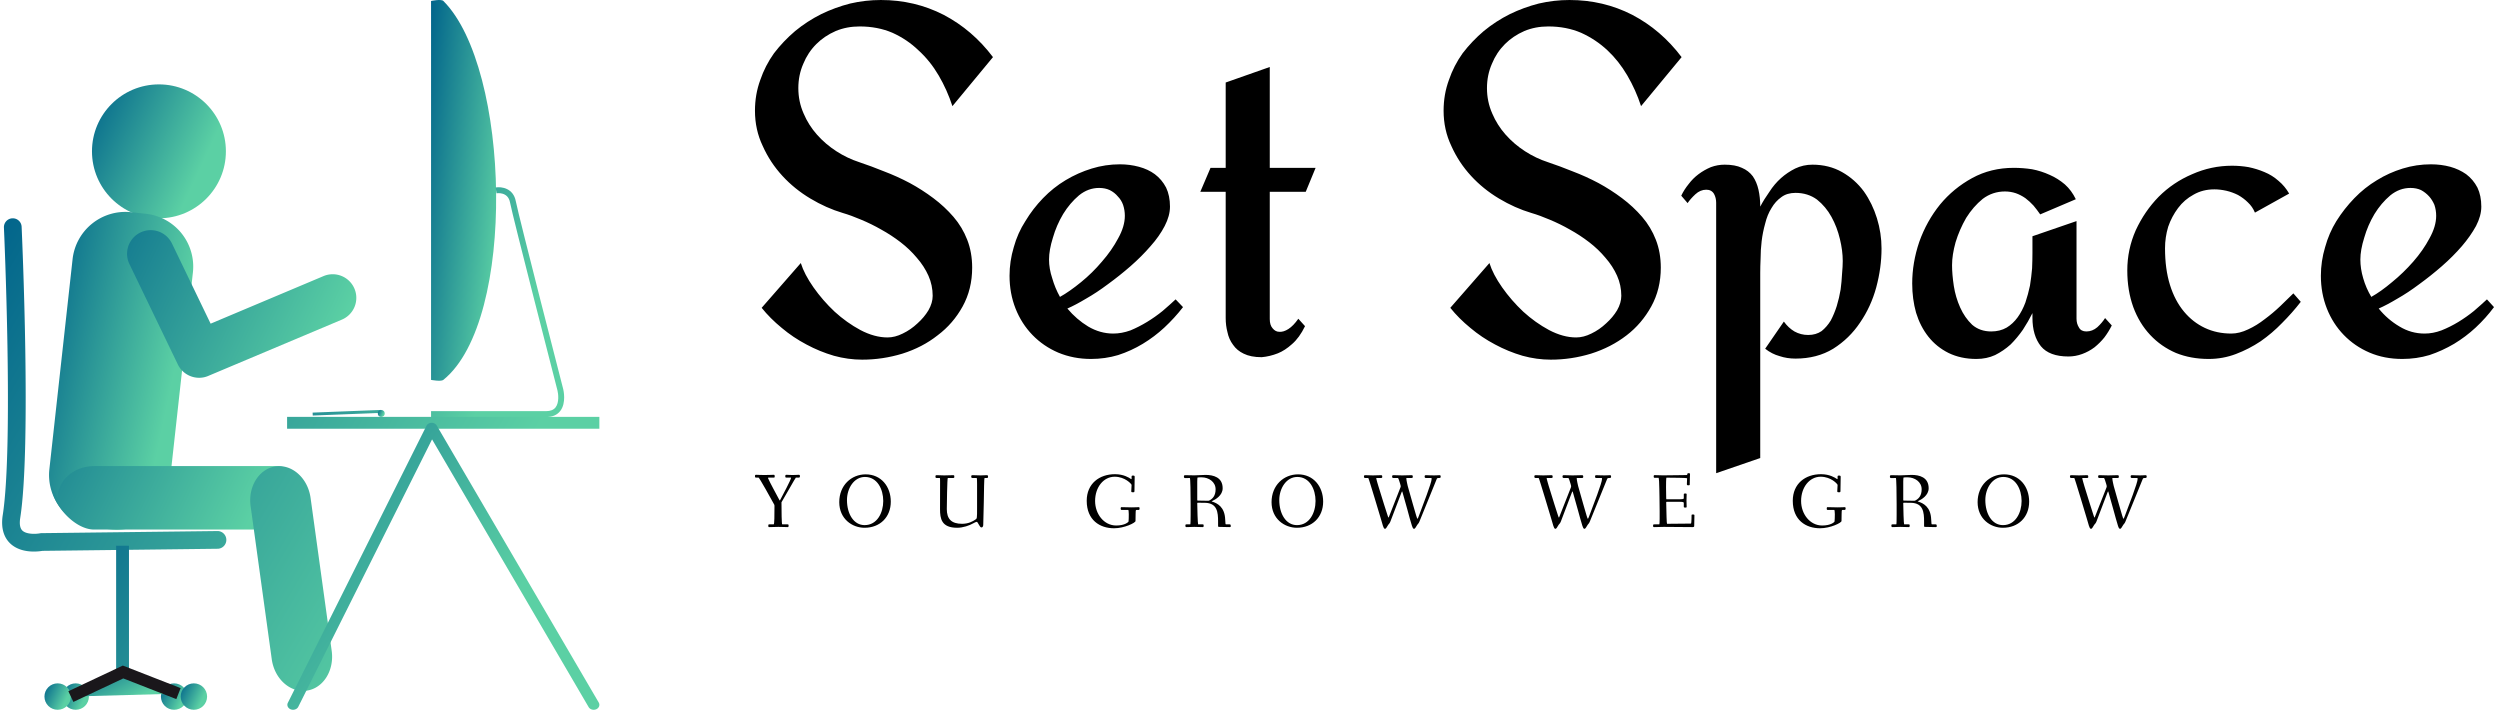 <svg data-v-423bf9ae="" xmlns="http://www.w3.org/2000/svg" viewBox="0 0 317 91" class="iconLeftSlogan"><!----><!----><!----><g data-v-423bf9ae="" id="eb521e53-47da-434f-9481-7240dde90172" fill="#000000" transform="matrix(4.471,0,0,4.471,93.36,-13.368)"><path d="M7.28 4.61L7.28 4.61L6.13 6.00Q5.98 5.54 5.74 5.13Q5.50 4.72 5.17 4.42Q4.85 4.11 4.43 3.92Q4.01 3.74 3.50 3.74L3.50 3.74Q3.13 3.74 2.82 3.87Q2.50 4.01 2.27 4.24Q2.03 4.48 1.90 4.80Q1.76 5.12 1.76 5.49L1.76 5.49Q1.76 5.87 1.91 6.21Q2.05 6.54 2.29 6.81Q2.53 7.08 2.84 7.28Q3.15 7.48 3.49 7.59L3.49 7.59Q3.82 7.70 4.19 7.85Q4.56 7.99 4.92 8.18Q5.27 8.37 5.59 8.61Q5.91 8.85 6.16 9.14Q6.41 9.43 6.55 9.79Q6.69 10.15 6.69 10.58L6.69 10.58Q6.69 11.19 6.42 11.68Q6.15 12.17 5.71 12.50Q5.28 12.84 4.71 13.02Q4.15 13.19 3.57 13.19L3.57 13.19Q3.17 13.19 2.77 13.08Q2.36 12.96 1.99 12.76Q1.61 12.56 1.29 12.29Q0.96 12.02 0.72 11.72L0.72 11.72L1.83 10.45Q1.93 10.77 2.19 11.14Q2.45 11.51 2.79 11.83Q3.13 12.14 3.52 12.35Q3.92 12.56 4.29 12.56L4.29 12.56Q4.50 12.56 4.72 12.45Q4.95 12.34 5.14 12.16Q5.33 11.99 5.45 11.79Q5.57 11.58 5.57 11.38L5.57 11.38Q5.57 11.08 5.45 10.81Q5.33 10.54 5.12 10.30Q4.92 10.06 4.66 9.86Q4.40 9.66 4.11 9.50Q3.83 9.34 3.54 9.22Q3.26 9.10 3.02 9.03L3.02 9.03Q2.55 8.89 2.10 8.62Q1.65 8.35 1.31 7.98Q0.96 7.60 0.75 7.13Q0.53 6.67 0.53 6.13L0.53 6.13Q0.53 5.67 0.68 5.26Q0.82 4.85 1.07 4.50Q1.33 4.16 1.67 3.87Q2.01 3.59 2.41 3.39Q2.80 3.20 3.23 3.09Q3.66 2.99 4.10 2.99L4.10 2.99Q5.06 2.99 5.88 3.41Q6.70 3.84 7.28 4.61ZM12.46 11.48L12.67 11.70Q12.43 12.01 12.14 12.28Q11.86 12.54 11.53 12.74Q11.20 12.94 10.83 13.06Q10.46 13.17 10.06 13.17L10.06 13.17Q9.56 13.17 9.13 12.99Q8.71 12.81 8.40 12.49Q8.09 12.17 7.92 11.74Q7.75 11.31 7.75 10.81L7.75 10.81Q7.75 10.40 7.87 10.00Q7.98 9.60 8.20 9.26Q8.41 8.91 8.70 8.61Q8.99 8.31 9.34 8.10Q9.69 7.89 10.08 7.77Q10.47 7.65 10.88 7.65L10.88 7.65Q11.16 7.65 11.42 7.72Q11.68 7.79 11.87 7.93Q12.07 8.08 12.19 8.31Q12.30 8.54 12.30 8.85L12.30 8.85Q12.30 9.11 12.15 9.40Q12.00 9.69 11.75 9.97Q11.50 10.26 11.18 10.54Q10.87 10.81 10.54 11.05Q10.22 11.29 9.92 11.46Q9.62 11.64 9.39 11.74L9.39 11.74Q9.65 12.05 9.98 12.25Q10.32 12.45 10.69 12.45L10.69 12.45Q10.93 12.45 11.18 12.36Q11.42 12.26 11.65 12.12Q11.88 11.98 12.09 11.81Q12.30 11.63 12.46 11.48L12.46 11.48ZM11.02 9.11L11.02 9.11Q11.02 8.95 10.97 8.80Q10.92 8.66 10.82 8.56Q10.73 8.45 10.59 8.38Q10.46 8.32 10.29 8.32L10.29 8.32Q9.98 8.32 9.72 8.53Q9.46 8.75 9.27 9.06Q9.08 9.38 8.98 9.73Q8.87 10.08 8.87 10.35L8.87 10.35Q8.87 10.61 8.96 10.88Q9.04 11.16 9.18 11.41L9.18 11.41Q9.45 11.26 9.78 10.99Q10.10 10.73 10.37 10.41Q10.65 10.09 10.83 9.75Q11.02 9.41 11.02 9.11ZM15.94 12.03L16.13 12.24Q15.97 12.57 15.76 12.75Q15.56 12.93 15.36 13.01L15.36 13.01Q15.13 13.10 14.90 13.12L14.90 13.12Q14.59 13.12 14.39 13.02Q14.20 12.93 14.09 12.77Q13.97 12.61 13.93 12.41Q13.88 12.22 13.88 12.01L13.88 12.01L13.88 8.43L13.16 8.43L13.45 7.75L13.88 7.75L13.88 5.33L15.13 4.89L15.13 7.75L16.43 7.75L16.15 8.43L15.13 8.43L15.13 12.04Q15.13 12.21 15.21 12.30Q15.29 12.40 15.40 12.40Q15.52 12.41 15.66 12.32Q15.80 12.23 15.94 12.03L15.94 12.03ZM26.81 4.61L26.81 4.61L25.66 6.00Q25.51 5.54 25.27 5.13Q25.03 4.72 24.71 4.42Q24.38 4.11 23.96 3.92Q23.54 3.74 23.03 3.74L23.03 3.74Q22.66 3.74 22.35 3.87Q22.03 4.01 21.80 4.24Q21.56 4.48 21.43 4.80Q21.29 5.12 21.29 5.49L21.29 5.49Q21.29 5.87 21.44 6.21Q21.58 6.54 21.82 6.81Q22.06 7.08 22.37 7.28Q22.68 7.48 23.02 7.59L23.02 7.59Q23.35 7.70 23.72 7.85Q24.09 7.99 24.45 8.18Q24.80 8.37 25.12 8.61Q25.44 8.85 25.69 9.14Q25.94 9.43 26.08 9.79Q26.22 10.15 26.22 10.58L26.22 10.58Q26.22 11.19 25.95 11.68Q25.68 12.17 25.25 12.50Q24.81 12.84 24.24 13.02Q23.68 13.19 23.10 13.19L23.10 13.19Q22.70 13.19 22.30 13.08Q21.89 12.96 21.52 12.76Q21.14 12.56 20.82 12.29Q20.49 12.02 20.25 11.72L20.25 11.72L21.36 10.45Q21.46 10.77 21.72 11.14Q21.98 11.51 22.32 11.83Q22.66 12.14 23.05 12.35Q23.45 12.56 23.82 12.56L23.82 12.56Q24.03 12.56 24.25 12.45Q24.48 12.34 24.67 12.16Q24.86 11.99 24.98 11.79Q25.10 11.58 25.10 11.38L25.10 11.38Q25.10 11.08 24.98 10.81Q24.86 10.54 24.65 10.30Q24.45 10.06 24.19 9.86Q23.93 9.66 23.64 9.50Q23.36 9.34 23.07 9.22Q22.79 9.10 22.55 9.03L22.55 9.03Q22.08 8.89 21.63 8.62Q21.18 8.35 20.84 7.98Q20.49 7.60 20.28 7.13Q20.06 6.67 20.06 6.13L20.06 6.13Q20.06 5.67 20.21 5.26Q20.35 4.85 20.60 4.50Q20.86 4.16 21.20 3.87Q21.54 3.59 21.94 3.39Q22.33 3.20 22.76 3.09Q23.19 2.99 23.63 2.99L23.63 2.99Q24.59 2.99 25.41 3.41Q26.23 3.84 26.81 4.61ZM30.04 13.16L30.04 13.16Q29.80 13.16 29.59 13.09Q29.37 13.03 29.18 12.88L29.18 12.88L29.71 12.11Q29.84 12.29 30.01 12.39Q30.19 12.49 30.40 12.49L30.40 12.49Q30.62 12.49 30.78 12.38Q30.93 12.26 31.04 12.08Q31.14 11.89 31.21 11.67Q31.28 11.44 31.32 11.20Q31.35 10.97 31.36 10.76Q31.38 10.54 31.38 10.39L31.38 10.39Q31.38 10.10 31.30 9.77Q31.22 9.43 31.06 9.14Q30.90 8.85 30.65 8.65Q30.39 8.46 30.04 8.46L30.04 8.46Q29.80 8.46 29.64 8.58Q29.47 8.70 29.36 8.89Q29.24 9.08 29.18 9.33Q29.11 9.58 29.08 9.83Q29.05 10.08 29.05 10.32Q29.04 10.55 29.04 10.73L29.04 10.73L29.04 15.98L27.79 16.41L27.79 8.74Q27.79 8.60 27.73 8.49Q27.66 8.37 27.51 8.37L27.51 8.37Q27.34 8.37 27.20 8.50Q27.06 8.63 26.98 8.75L26.98 8.75L26.80 8.54Q26.88 8.37 27.01 8.21Q27.13 8.05 27.29 7.93Q27.45 7.81 27.64 7.73Q27.83 7.66 28.03 7.66L28.03 7.66Q28.33 7.66 28.52 7.75Q28.71 7.83 28.83 7.99Q28.94 8.15 28.99 8.37Q29.04 8.59 29.04 8.85L29.04 8.85Q29.15 8.64 29.30 8.43Q29.44 8.21 29.63 8.04Q29.81 7.88 30.03 7.77Q30.26 7.66 30.52 7.66L30.52 7.66Q30.99 7.66 31.36 7.87Q31.73 8.08 31.98 8.42Q32.22 8.76 32.35 9.18Q32.48 9.60 32.48 10.04L32.48 10.04Q32.48 10.58 32.33 11.14Q32.18 11.69 31.87 12.14Q31.57 12.59 31.11 12.88Q30.65 13.16 30.04 13.16ZM38.82 12.01L39.01 12.22Q38.92 12.40 38.80 12.56Q38.68 12.71 38.52 12.84Q38.36 12.96 38.17 13.03Q37.98 13.10 37.78 13.10L37.78 13.10Q37.24 13.10 37.00 12.81Q36.76 12.51 36.76 12.00L36.76 12.00L36.76 11.87Q36.64 12.11 36.49 12.34Q36.33 12.57 36.14 12.76Q35.94 12.94 35.70 13.06Q35.46 13.17 35.17 13.17L35.17 13.17Q34.73 13.17 34.38 13.00Q34.04 12.83 33.81 12.54Q33.58 12.25 33.46 11.86Q33.35 11.47 33.35 11.03L33.35 11.03Q33.35 10.44 33.55 9.85Q33.76 9.26 34.14 8.79Q34.52 8.33 35.05 8.04Q35.58 7.75 36.23 7.75L36.23 7.75Q36.49 7.75 36.75 7.79Q37.01 7.84 37.25 7.95Q37.48 8.05 37.68 8.22Q37.87 8.39 37.99 8.64L37.99 8.64L36.98 9.07Q36.89 8.94 36.79 8.82Q36.68 8.70 36.56 8.61Q36.43 8.52 36.29 8.47Q36.14 8.42 35.98 8.42L35.98 8.42Q35.63 8.42 35.35 8.63Q35.08 8.85 34.88 9.17Q34.69 9.50 34.58 9.86Q34.48 10.22 34.48 10.51L34.48 10.51Q34.48 10.77 34.53 11.10Q34.58 11.42 34.71 11.71Q34.84 12.00 35.05 12.20Q35.27 12.39 35.59 12.39L35.59 12.39Q35.84 12.39 36.03 12.28Q36.21 12.17 36.34 11.99Q36.47 11.81 36.56 11.57Q36.64 11.33 36.69 11.09Q36.73 10.84 36.75 10.60Q36.76 10.36 36.76 10.17L36.76 10.17L36.76 9.69L38.01 9.26L38.01 12.03Q38.01 12.17 38.08 12.28Q38.14 12.39 38.29 12.39L38.29 12.39Q38.46 12.39 38.60 12.27Q38.74 12.14 38.82 12.01L38.82 12.01ZM44.16 11.31L44.37 11.55Q44.13 11.86 43.84 12.15Q43.56 12.44 43.23 12.67Q42.90 12.89 42.53 13.03Q42.16 13.17 41.76 13.17L41.76 13.17Q41.25 13.17 40.83 13.00Q40.41 12.82 40.10 12.49Q39.79 12.16 39.62 11.70Q39.45 11.23 39.45 10.66L39.45 10.66Q39.45 10.06 39.69 9.52Q39.94 8.98 40.34 8.57Q40.75 8.16 41.29 7.93Q41.83 7.69 42.42 7.69L42.42 7.69Q42.66 7.69 42.89 7.73Q43.13 7.78 43.34 7.87Q43.56 7.96 43.74 8.12Q43.92 8.27 44.04 8.48L44.04 8.48L43.07 9.02Q43.00 8.85 42.87 8.73Q42.75 8.61 42.59 8.52Q42.43 8.44 42.26 8.40Q42.08 8.36 41.92 8.36L41.92 8.36Q41.59 8.36 41.33 8.51Q41.07 8.65 40.89 8.89Q40.71 9.13 40.61 9.42Q40.52 9.72 40.52 10.03L40.52 10.03Q40.52 10.62 40.66 11.07Q40.80 11.52 41.06 11.83Q41.31 12.13 41.65 12.29Q41.99 12.45 42.40 12.45L42.40 12.45Q42.63 12.45 42.88 12.33Q43.12 12.22 43.35 12.04Q43.58 11.87 43.79 11.67Q44.00 11.47 44.16 11.31L44.16 11.31ZM49.65 11.48L49.85 11.70Q49.62 12.01 49.33 12.28Q49.05 12.54 48.72 12.74Q48.38 12.94 48.02 13.06Q47.65 13.17 47.25 13.17L47.25 13.17Q46.74 13.17 46.32 12.99Q45.90 12.81 45.59 12.49Q45.28 12.17 45.11 11.74Q44.94 11.31 44.94 10.81L44.94 10.81Q44.94 10.40 45.06 10.00Q45.17 9.60 45.38 9.26Q45.60 8.91 45.89 8.61Q46.18 8.31 46.53 8.10Q46.87 7.89 47.26 7.77Q47.65 7.65 48.06 7.65L48.06 7.65Q48.35 7.65 48.61 7.72Q48.86 7.79 49.06 7.93Q49.26 8.08 49.38 8.31Q49.49 8.54 49.49 8.85L49.49 8.85Q49.49 9.11 49.34 9.40Q49.18 9.69 48.94 9.97Q48.69 10.26 48.37 10.54Q48.06 10.81 47.73 11.05Q47.41 11.29 47.11 11.46Q46.81 11.64 46.58 11.74L46.58 11.74Q46.83 12.05 47.17 12.25Q47.50 12.45 47.88 12.45L47.88 12.45Q48.12 12.45 48.36 12.36Q48.61 12.26 48.84 12.12Q49.07 11.98 49.28 11.81Q49.49 11.63 49.65 11.48L49.65 11.48ZM48.21 9.11L48.21 9.11Q48.21 8.95 48.16 8.80Q48.10 8.66 48.01 8.56Q47.91 8.45 47.78 8.38Q47.65 8.32 47.48 8.32L47.48 8.32Q47.17 8.32 46.91 8.53Q46.65 8.75 46.46 9.06Q46.27 9.38 46.17 9.73Q46.06 10.08 46.06 10.35L46.06 10.35Q46.06 10.61 46.14 10.88Q46.22 11.16 46.37 11.41L46.37 11.41Q46.64 11.26 46.96 10.99Q47.28 10.73 47.56 10.41Q47.84 10.09 48.02 9.75Q48.21 9.41 48.21 9.11Z"></path></g><defs data-v-423bf9ae=""><linearGradient data-v-423bf9ae="" gradientTransform="rotate(25)" id="fbfea80f-88a6-4985-9392-74ced813f475" x1="0%" y1="0%" x2="100%" y2="0%"><stop data-v-423bf9ae="" offset="0%" style="stop-color: rgb(1, 100, 139); stop-opacity: 1;"></stop><stop data-v-423bf9ae="" offset="100%" style="stop-color: rgb(91, 208, 164); stop-opacity: 1;"></stop></linearGradient></defs><g data-v-423bf9ae="" id="3679dd14-5bc8-40d8-bd8e-18ce9fe1fea1" transform="matrix(1,0,0,1,-11.865,-5)" stroke="none" fill="url(#fbfea80f-88a6-4985-9392-74ced813f475)"><path stroke-width=".374" stroke-miterlimit="10" d="M68.084 53.169c-.304.245-1.561 0-1.561 0V5.123s1.284-.275 1.561 0c8.494 8.493 9.343 40.497 0 48.046z"></path><path d="M81.103 57.882H66.524v-.748h14.579c.562 0 .958-.158 1.21-.481.482-.619.338-1.744.242-2.125-.232-.9-5.691-22.112-6.02-23.862-.259-1.381-1.648-1.167-1.708-1.157l-.122-.739c.751-.125 2.252.083 2.566 1.758.323 1.725 5.952 23.593 6.009 23.814.018.072.426 1.739-.377 2.771-.397.511-1.003.769-1.8.769zM60.2 56.979l.015.373-8.695.34-.015-.373z"></path><circle cx="60.208" cy="57.426" r=".436"></circle><circle cx="32.018" cy="24.19" r="8.49"></circle><path d="M33.387 66.143a6.739 6.739 0 01-7.413 5.99l-1.861-.197a6.738 6.738 0 01-5.99-7.412l2.942-26.627a6.74 6.74 0 017.413-5.991l1.861.198a6.738 6.738 0 015.99 7.412l-2.942 26.627z"></path><path d="M37.69 52.847a2.997 2.997 0 01-3.276-1.638l-6.14-12.729a2.995 2.995 0 115.395-2.603l4.903 10.164 14.287-6.019a2.995 2.995 0 112.325 5.52l-16.911 7.124c-.19.083-.386.142-.583.181zM48.268 68.125c0 2.223-2.076 4.024-4.636 4.024H23.813c-2.561 0-5.386-3.3-5.386-5.522l.749 1.498c0-2.223 2.076-4.024 4.637-4.024h23.008c2.561 0 1.447 1.802 1.447 4.024z"></path><path d="M53.925 87.53c.344 2.496-1.079 4.754-3.178 5.044-2.1.289-4.081-1.499-4.425-3.994l-2.678-19.398c-.345-2.496 1.078-4.754 3.177-5.044 2.1-.29 4.081 1.498 4.425 3.994l2.679 19.398zM16.162 74.938c-.902 0-2.118-.187-3.003-1.03-.599-.57-1.249-1.656-.947-3.587 1.381-8.849.164-36.191.151-36.466a1.123 1.123 0 112.244-.102c.051 1.133 1.24 27.845-.176 36.915-.122.779-.028 1.322.277 1.614.515.491 1.733.441 2.21.344.07-.015.141-.022.213-.023l22.342-.267a1.124 1.124 0 01.027 2.246l-22.246.266c-.2.034-.599.09-1.092.09zM48.268 57.862h39.597v1.498H48.268z"></path><path d="M49.024 95a.808.808 0 01-.289-.054c-.364-.139-.531-.512-.371-.83L65.94 58.989c.111-.223.359-.37.638-.377.281-.003.537.126.664.343l20.544 35.128c.181.31.041.689-.313.848-.356.16-.789.036-.97-.273L66.651 60.713l-16.966 33.91c-.119.236-.383.377-.661.377zM26.59 74.198h1.629v16.011H26.59z"></path><circle cx="33.943" cy="93.325" r="1.675"></circle><circle cx="36.448" cy="93.325" r="1.676"></circle><circle cx="21.464" cy="93.325" r="1.676"></circle><circle cx="19.177" cy="93.325" r="1.676"></circle><path stroke="#1A171B" stroke-width="1.498" stroke-miterlimit="10" d="M20.852 93.325l6.617-3.117 7.026 2.743"></path></g><!----><g data-v-423bf9ae="" id="80f5e616-042f-4a56-a626-7db75ae1304c" fill="#000000" transform="matrix(0.699,0,0,0.699,95.66,57.974)"><path d="M0.10 3.44C0.10 3.68 0.18 3.70 0.35 3.70L0.76 3.70C0.88 3.70 3.14 7.74 3.54 8.50C3.60 8.60 3.64 8.65 3.64 8.81C3.64 10.50 3.63 12.18 3.50 12.18L2.79 12.18C2.56 12.18 2.52 12.19 2.52 12.39C2.52 12.63 2.53 12.68 2.73 12.68C2.93 12.68 3.74 12.64 4.33 12.64C5.15 12.64 5.68 12.68 6.01 12.68C6.17 12.68 6.20 12.61 6.20 12.40C6.20 12.24 6.17 12.18 6.01 12.18L5.04 12.18C4.94 12.18 4.91 9.72 4.91 8.22C4.91 8.18 4.91 8.15 4.96 8.09C5.50 7.22 7.45 3.70 7.52 3.70L7.99 3.70C8.16 3.70 8.26 3.68 8.26 3.44C8.26 3.22 8.18 3.19 7.99 3.19C7.77 3.19 7.53 3.23 6.93 3.23C6.34 3.23 6.01 3.19 5.84 3.19C5.64 3.19 5.60 3.25 5.60 3.49C5.60 3.68 5.67 3.70 5.89 3.70L6.62 3.70C6.64 3.70 6.65 3.71 6.65 3.74C6.65 4.05 5.08 6.99 4.70 7.71C4.59 7.92 4.59 7.88 4.48 7.67C4.07 6.89 2.79 4.56 2.49 3.85C2.44 3.71 2.42 3.70 2.60 3.70L3.43 3.70C3.65 3.70 3.68 3.68 3.68 3.49C3.68 3.25 3.64 3.19 3.49 3.19C3.25 3.19 2.63 3.23 1.83 3.23C1.02 3.23 0.53 3.19 0.35 3.19C0.17 3.19 0.10 3.21 0.10 3.44ZM15.39 8.15C15.39 11.17 17.72 12.80 19.98 12.80C22.76 12.80 24.74 10.89 24.74 8.06C24.74 5.33 22.99 3.11 20.19 3.11C17.58 3.11 15.39 5.10 15.39 8.15ZM16.79 7.77C16.79 5.64 18.07 3.58 20.05 3.58C22.29 3.58 23.37 5.81 23.37 7.94C23.37 10.08 22.26 12.32 19.99 12.32C18.00 12.32 16.79 10.28 16.79 7.77ZM32.84 3.51C32.84 3.75 32.93 3.77 33.10 3.77L33.63 3.77C33.68 3.77 33.68 4.12 33.68 4.55C33.68 5.66 33.67 8.96 33.67 9.42C33.67 11.13 33.92 12.80 36.78 12.80C37.86 12.80 39.02 12.38 39.68 12.00C39.93 11.86 40.22 11.72 40.31 11.72C40.57 11.72 40.84 12.74 41.17 12.74C41.50 12.74 41.51 12.35 41.51 12.25C41.51 11.96 41.57 10.08 41.61 8.16C41.66 6.12 41.65 3.77 41.76 3.77L42.08 3.77C42.31 3.77 42.38 3.75 42.38 3.56C42.38 3.32 42.34 3.26 42.14 3.26C42 3.26 41.47 3.30 41.05 3.30C40.63 3.30 39.83 3.26 39.61 3.26C39.42 3.26 39.33 3.28 39.33 3.51C39.33 3.75 39.44 3.77 39.61 3.77L40.31 3.77C40.38 3.77 40.39 4.30 40.39 4.87L40.39 9.14C40.39 11.19 40.39 11.12 40.05 11.34C39.66 11.61 38.85 12.08 37.67 12.08C35.70 12.08 34.90 11.17 34.90 9.41C34.90 8.82 34.97 3.77 35.08 3.77L35.99 3.77C36.22 3.77 36.26 3.75 36.26 3.56C36.26 3.32 36.25 3.26 36.05 3.26C35.73 3.26 34.85 3.30 34.43 3.30C34.01 3.30 33.32 3.26 33.10 3.26C32.91 3.26 32.84 3.28 32.84 3.51ZM60.28 7.91C60.28 11.40 62.65 12.89 65.24 12.89C67.13 12.89 69.13 11.89 69.13 11.58C69.13 11.12 69.15 10.68 69.15 10.33C69.15 9.81 69.16 9.56 69.29 9.56L69.72 9.56C69.86 9.56 69.87 9.39 69.87 9.30C69.87 9.18 69.86 9.06 69.72 9.06C69.50 9.06 69.13 9.10 68.46 9.10C68.01 9.10 67.27 9.07 66.58 9.06C66.44 9.06 66.44 9.24 66.44 9.35C66.44 9.45 66.47 9.56 66.60 9.56L67.82 9.56C67.86 9.56 67.91 9.87 67.91 10.33C67.91 10.82 67.90 11.41 67.87 11.65C67.86 11.76 67.21 12.39 65.63 12.39C63.39 12.39 61.80 10.29 61.80 7.94C61.80 5.42 63.35 3.54 65.35 3.54C67.24 3.54 68.42 4.87 68.42 5.03C68.42 5.15 68.36 6.12 68.36 6.17C68.36 6.31 68.40 6.36 68.67 6.36C68.87 6.36 68.94 6.33 68.94 6.15C68.94 5.43 68.98 3.75 68.98 3.56C68.98 3.36 68.88 3.33 68.67 3.33C68.45 3.33 68.42 3.39 68.42 3.56L68.42 3.91C68.42 3.99 68.38 4.02 68.25 3.92C67.97 3.72 66.98 3.08 65.41 3.08C62.57 3.08 60.28 4.79 60.28 7.91ZM77.91 3.51C77.91 3.72 77.98 3.79 78.18 3.79L78.99 3.77C79.09 3.77 79.13 6.61 79.13 8.55L79.13 10.42C79.13 11.30 79.11 12.18 79.07 12.18L78.47 12.18C78.25 12.18 78.18 12.19 78.18 12.39C78.18 12.63 78.22 12.68 78.41 12.68C78.54 12.68 79.37 12.64 79.79 12.64C80.21 12.64 80.98 12.68 81.30 12.68C81.47 12.68 81.49 12.61 81.49 12.40C81.49 12.24 81.47 12.18 81.30 12.18L80.49 12.18C80.42 12.18 80.33 9.18 80.33 8.37C80.33 8.30 80.33 8.26 80.44 8.26C80.84 8.26 81.44 8.27 81.73 8.27C83.97 8.32 84.11 10.00 84.11 11.68L84.11 12.49C84.11 12.61 84.17 12.64 84.27 12.64C84.27 12.64 85.71 12.68 86.18 12.68C86.35 12.68 86.41 12.64 86.41 12.53C86.41 12.24 86.35 12.18 86.20 12.18L85.55 12.18C85.46 12.18 85.43 12.14 85.40 11.31C85.32 8.99 83.94 8.34 83.03 8.05C82.89 8.01 82.92 8.01 83.03 7.95C83.62 7.69 84.94 6.94 84.94 5.63C84.94 3.63 83.24 3.21 81.84 3.21C81.52 3.21 80.23 3.29 79.81 3.29C79.39 3.29 78.41 3.26 78.19 3.26C78.01 3.26 77.91 3.28 77.91 3.51ZM80.33 7.80L80.33 4.40C80.33 4.05 80.36 3.68 80.40 3.68C80.61 3.65 80.89 3.65 81.12 3.65C82.42 3.65 83.66 4.47 83.66 5.82C83.66 6.99 83.12 7.57 82.46 7.88C82.42 7.90 82.38 7.90 82.31 7.90C81.83 7.88 81.12 7.88 80.51 7.87C80.35 7.87 80.33 7.85 80.33 7.80ZM93.81 8.15C93.81 11.17 96.15 12.80 98.41 12.80C101.19 12.80 103.17 10.89 103.17 8.06C103.17 5.33 101.42 3.11 98.62 3.11C96.01 3.11 93.81 5.10 93.81 8.15ZM95.21 7.77C95.21 5.64 96.50 3.58 98.48 3.58C100.72 3.58 101.79 5.81 101.79 7.94C101.79 10.08 100.69 12.32 98.42 12.32C96.43 12.32 95.21 10.28 95.21 7.77ZM110.57 3.51C110.57 3.75 110.68 3.77 110.85 3.77L111.36 3.77C111.44 3.77 113.58 10.99 113.61 11.07C113.96 12.14 114.07 12.99 114.38 12.99C114.60 12.99 114.70 12.67 114.98 12.26C115.14 12.05 115.23 12.01 115.37 11.66L117.36 6.45C117.43 6.29 117.46 6.20 117.49 6.20C117.52 6.20 117.54 6.29 117.59 6.45C118.19 8.51 118.86 11.03 118.87 11.07C119.22 12.14 119.34 12.99 119.64 12.99C119.87 12.99 119.97 12.67 120.25 12.26C120.40 12.05 120.50 12.01 120.64 11.66L123.73 4.06C123.83 3.81 123.83 3.77 124.19 3.77C124.43 3.77 124.49 3.71 124.49 3.53C124.49 3.32 124.45 3.26 124.25 3.26C124.11 3.26 123.80 3.30 123.30 3.30C122.56 3.30 122.05 3.26 121.86 3.26C121.67 3.26 121.58 3.28 121.58 3.51C121.58 3.75 121.69 3.77 121.86 3.77L122.77 3.77C122.84 3.77 122.85 3.81 122.85 3.95C122.85 4.63 121.25 8.72 120.54 10.63C120.40 10.99 120.33 11.17 120.29 11.17C120.23 11.17 120.18 10.99 120.05 10.60C119.97 10.30 119.04 7.18 118.51 5.22C118.47 5.05 118.26 4.17 118.26 3.85C118.26 3.81 118.26 3.79 118.27 3.77L119.15 3.77C119.34 3.77 119.43 3.75 119.43 3.56C119.43 3.32 119.39 3.26 119.20 3.26C118.87 3.26 117.94 3.30 117.52 3.30C117.10 3.30 116.19 3.26 115.96 3.26C115.78 3.26 115.68 3.28 115.68 3.51C115.68 3.75 115.79 3.77 115.96 3.77L116.76 3.77C116.80 3.77 116.98 4.27 117.14 4.83C117.19 5.05 117.24 5.15 117.24 5.25C117.24 5.31 117.24 5.38 117.19 5.49L115.19 10.60C115.09 10.82 115.07 10.95 115.02 10.95C114.98 10.95 114.95 10.84 114.87 10.60C114.79 10.32 113.78 7.27 113.18 5.22C113.13 5.08 112.81 3.96 112.80 3.85C112.81 3.77 112.85 3.77 112.90 3.77L113.60 3.77C113.82 3.77 113.89 3.75 113.89 3.56C113.89 3.32 113.85 3.26 113.65 3.26C113.33 3.26 112.62 3.30 112.20 3.30C111.78 3.30 111.08 3.26 110.85 3.26C110.67 3.26 110.57 3.28 110.57 3.51ZM141.48 3.51C141.48 3.75 141.60 3.77 141.76 3.77L142.27 3.77C142.35 3.77 144.49 10.99 144.52 11.07C144.87 12.14 144.98 12.99 145.29 12.99C145.52 12.99 145.61 12.67 145.89 12.26C146.05 12.05 146.15 12.01 146.29 11.66L148.27 6.45C148.34 6.29 148.37 6.20 148.40 6.20C148.43 6.20 148.46 6.29 148.50 6.45C149.10 8.51 149.77 11.03 149.79 11.07C150.14 12.14 150.25 12.99 150.56 12.99C150.78 12.99 150.88 12.67 151.16 12.26C151.31 12.05 151.41 12.01 151.55 11.66L154.64 4.06C154.74 3.81 154.74 3.77 155.11 3.77C155.34 3.77 155.40 3.71 155.40 3.53C155.40 3.32 155.36 3.26 155.16 3.26C155.02 3.26 154.71 3.30 154.21 3.30C153.47 3.30 152.96 3.26 152.77 3.26C152.59 3.26 152.49 3.28 152.49 3.51C152.49 3.75 152.60 3.77 152.77 3.77L153.68 3.77C153.75 3.77 153.76 3.81 153.76 3.95C153.76 4.63 152.17 8.72 151.45 10.63C151.31 10.99 151.24 11.17 151.20 11.17C151.14 11.17 151.09 10.99 150.96 10.60C150.88 10.30 149.95 7.18 149.42 5.22C149.38 5.05 149.17 4.17 149.17 3.85C149.17 3.81 149.17 3.79 149.18 3.77L150.07 3.77C150.25 3.77 150.35 3.75 150.35 3.56C150.35 3.32 150.30 3.26 150.11 3.26C149.79 3.26 148.85 3.30 148.43 3.30C148.01 3.30 147.10 3.26 146.87 3.26C146.69 3.26 146.59 3.28 146.59 3.51C146.59 3.75 146.71 3.77 146.87 3.77L147.67 3.77C147.71 3.77 147.90 4.27 148.05 4.83C148.11 5.05 148.15 5.15 148.15 5.25C148.15 5.31 148.15 5.38 148.11 5.49L146.10 10.60C146.01 10.82 145.98 10.95 145.94 10.95C145.89 10.95 145.87 10.84 145.78 10.60C145.70 10.32 144.69 7.27 144.09 5.22C144.05 5.08 143.72 3.96 143.71 3.85C143.72 3.77 143.77 3.77 143.81 3.77L144.51 3.77C144.73 3.77 144.80 3.75 144.80 3.56C144.80 3.32 144.76 3.26 144.56 3.26C144.24 3.26 143.53 3.30 143.11 3.30C142.69 3.30 141.99 3.26 141.76 3.26C141.58 3.26 141.48 3.28 141.48 3.51ZM163.02 12.39C163.02 12.63 163.04 12.68 163.24 12.68C163.56 12.68 164.53 12.64 164.95 12.64C165.37 12.64 169.88 12.68 170.20 12.68C170.32 12.68 170.48 12.66 170.48 12.49C170.48 12.07 170.52 11.23 170.52 10.53C170.52 10.39 170.37 10.39 170.24 10.39C170.13 10.39 170.00 10.39 170.00 10.51C169.99 11.06 169.99 11.41 169.96 11.76C169.93 12.01 169.93 12.04 169.83 12.04C169.68 12.04 167.05 12.08 165.55 12.08C165.48 12.08 165.44 10.11 165.40 8.26C165.40 8.06 165.44 8.09 165.58 8.09L167.86 8.09C168.56 8.09 168.59 8.20 168.59 8.30L168.59 9.00C168.59 9.14 168.77 9.14 168.88 9.14C168.98 9.14 169.11 9.13 169.11 9.02C169.11 8.83 169.08 8.33 169.08 7.83C169.08 7.32 169.11 6.83 169.11 6.71C169.11 6.59 168.97 6.58 168.87 6.58C168.76 6.58 168.59 6.59 168.59 6.72L168.59 7.45C168.59 7.62 168.14 7.63 167.86 7.63L165.52 7.63C165.41 7.63 165.40 7.63 165.40 7.45C165.38 6.75 165.37 6.06 165.37 5.46C165.37 5.12 165.37 3.71 165.45 3.71C166.68 3.71 169.19 3.75 169.19 3.81C169.19 3.99 169.15 4.83 169.15 4.89C169.15 5.04 169.22 5.10 169.40 5.10C169.60 5.10 169.67 5.08 169.67 4.94C169.67 3.85 169.72 3.36 169.72 3.09C169.72 2.91 169.64 2.90 169.44 2.90C169.25 2.90 169.25 2.95 169.22 3.11C169.20 3.25 169.27 3.25 168.36 3.25C167.75 3.25 165.61 3.29 164.84 3.29C164.35 3.29 163.41 3.25 163.31 3.25C163.18 3.25 163.13 3.30 163.13 3.49C163.13 3.72 163.20 3.74 163.37 3.74L164.02 3.74C164.08 3.74 164.15 4.79 164.15 5.71C164.15 5.80 164.21 8.27 164.21 9.83L164.21 11.17C164.21 11.84 164.18 12.18 164.15 12.18L163.30 12.18C163.07 12.18 163.02 12.21 163.02 12.39ZM188.36 7.91C188.36 11.40 190.72 12.89 193.31 12.89C195.20 12.89 197.20 11.89 197.20 11.58C197.20 11.12 197.22 10.68 197.22 10.33C197.22 9.81 197.23 9.56 197.36 9.56L197.79 9.56C197.93 9.56 197.95 9.39 197.95 9.30C197.95 9.18 197.93 9.06 197.79 9.06C197.57 9.06 197.20 9.10 196.53 9.10C196.08 9.10 195.34 9.07 194.66 9.06C194.52 9.06 194.52 9.24 194.52 9.35C194.52 9.45 194.54 9.56 194.67 9.56L195.89 9.56C195.93 9.56 195.99 9.87 195.99 10.33C195.99 10.82 195.97 11.41 195.94 11.65C195.93 11.76 195.29 12.39 193.70 12.39C191.46 12.39 189.87 10.29 189.87 7.94C189.87 5.42 191.42 3.54 193.42 3.54C195.31 3.54 196.49 4.87 196.49 5.03C196.49 5.15 196.43 6.12 196.43 6.17C196.43 6.31 196.48 6.36 196.74 6.36C196.94 6.36 197.01 6.33 197.01 6.15C197.01 5.43 197.05 3.75 197.05 3.56C197.05 3.36 196.95 3.33 196.74 3.33C196.52 3.33 196.49 3.39 196.49 3.56L196.49 3.91C196.49 3.99 196.45 4.02 196.32 3.92C196.04 3.72 195.05 3.08 193.48 3.08C190.64 3.08 188.36 4.79 188.36 7.91ZM205.98 3.51C205.98 3.72 206.05 3.79 206.25 3.79L207.06 3.77C207.16 3.77 207.20 6.61 207.20 8.55L207.20 10.42C207.20 11.30 207.19 12.18 207.14 12.18L206.54 12.18C206.32 12.18 206.25 12.19 206.25 12.39C206.25 12.63 206.29 12.68 206.49 12.68C206.61 12.68 207.44 12.64 207.86 12.64C208.28 12.64 209.05 12.68 209.37 12.68C209.54 12.68 209.57 12.61 209.57 12.40C209.57 12.24 209.54 12.18 209.37 12.18L208.56 12.18C208.49 12.18 208.40 9.18 208.40 8.37C208.40 8.30 208.40 8.26 208.52 8.26C208.91 8.26 209.51 8.27 209.80 8.27C212.04 8.32 212.18 10.00 212.18 11.68L212.18 12.49C212.18 12.61 212.24 12.64 212.34 12.64C212.34 12.64 213.78 12.68 214.26 12.68C214.42 12.68 214.48 12.64 214.48 12.53C214.48 12.24 214.42 12.18 214.27 12.18L213.63 12.18C213.53 12.18 213.50 12.14 213.47 11.31C213.39 8.99 212.02 8.34 211.11 8.05C210.97 8.01 210.99 8.01 211.11 7.95C211.69 7.69 213.01 6.94 213.01 5.63C213.01 3.63 211.32 3.21 209.92 3.21C209.59 3.21 208.31 3.29 207.89 3.29C207.47 3.29 206.49 3.26 206.26 3.26C206.08 3.26 205.98 3.28 205.98 3.51ZM208.40 7.80L208.40 4.40C208.40 4.05 208.43 3.68 208.47 3.68C208.68 3.65 208.96 3.65 209.19 3.65C210.49 3.65 211.74 4.47 211.74 5.82C211.74 6.99 211.19 7.57 210.53 7.88C210.49 7.90 210.45 7.90 210.38 7.90C209.90 7.88 209.19 7.88 208.59 7.87C208.42 7.87 208.40 7.85 208.40 7.80ZM221.89 8.15C221.89 11.17 224.22 12.80 226.48 12.80C229.26 12.80 231.24 10.89 231.24 8.06C231.24 5.33 229.49 3.11 226.69 3.11C224.08 3.11 221.89 5.10 221.89 8.15ZM223.29 7.77C223.29 5.64 224.57 3.58 226.55 3.58C228.79 3.58 229.87 5.81 229.87 7.94C229.87 10.08 228.76 12.32 226.49 12.32C224.50 12.32 223.29 10.28 223.29 7.77ZM238.64 3.51C238.64 3.75 238.76 3.77 238.92 3.77L239.43 3.77C239.51 3.77 241.65 10.99 241.68 11.07C242.03 12.14 242.14 12.99 242.45 12.99C242.68 12.99 242.77 12.67 243.05 12.26C243.21 12.05 243.31 12.01 243.45 11.66L245.43 6.45C245.50 6.29 245.53 6.20 245.56 6.20C245.59 6.20 245.62 6.29 245.66 6.45C246.26 8.51 246.93 11.03 246.95 11.07C247.30 12.14 247.41 12.99 247.72 12.99C247.94 12.99 248.04 12.67 248.32 12.26C248.47 12.05 248.57 12.01 248.71 11.66L251.80 4.06C251.90 3.81 251.90 3.77 252.27 3.77C252.50 3.77 252.56 3.71 252.56 3.53C252.56 3.32 252.52 3.26 252.32 3.26C252.18 3.26 251.87 3.30 251.37 3.30C250.63 3.30 250.12 3.26 249.93 3.26C249.75 3.26 249.65 3.28 249.65 3.51C249.65 3.75 249.76 3.77 249.93 3.77L250.84 3.77C250.91 3.77 250.92 3.81 250.92 3.95C250.92 4.63 249.33 8.72 248.61 10.63C248.47 10.99 248.40 11.17 248.36 11.17C248.30 11.17 248.25 10.99 248.12 10.60C248.04 10.30 247.11 7.18 246.58 5.22C246.54 5.05 246.33 4.17 246.33 3.85C246.33 3.81 246.33 3.79 246.34 3.77L247.23 3.77C247.41 3.77 247.51 3.75 247.51 3.56C247.51 3.32 247.46 3.26 247.27 3.26C246.95 3.26 246.01 3.30 245.59 3.30C245.17 3.30 244.26 3.26 244.03 3.26C243.85 3.26 243.75 3.28 243.75 3.51C243.75 3.75 243.87 3.77 244.03 3.77L244.83 3.77C244.87 3.77 245.06 4.27 245.21 4.83C245.27 5.05 245.31 5.15 245.31 5.25C245.31 5.31 245.31 5.38 245.27 5.49L243.26 10.60C243.17 10.82 243.14 10.95 243.10 10.95C243.05 10.95 243.03 10.84 242.94 10.60C242.86 10.32 241.85 7.27 241.25 5.22C241.21 5.08 240.88 3.96 240.87 3.85C240.88 3.77 240.93 3.77 240.97 3.77L241.67 3.77C241.89 3.77 241.96 3.75 241.96 3.56C241.96 3.32 241.92 3.26 241.72 3.26C241.40 3.26 240.69 3.30 240.27 3.30C239.85 3.30 239.15 3.26 238.92 3.26C238.74 3.26 238.64 3.28 238.64 3.51Z"></path></g></svg>
